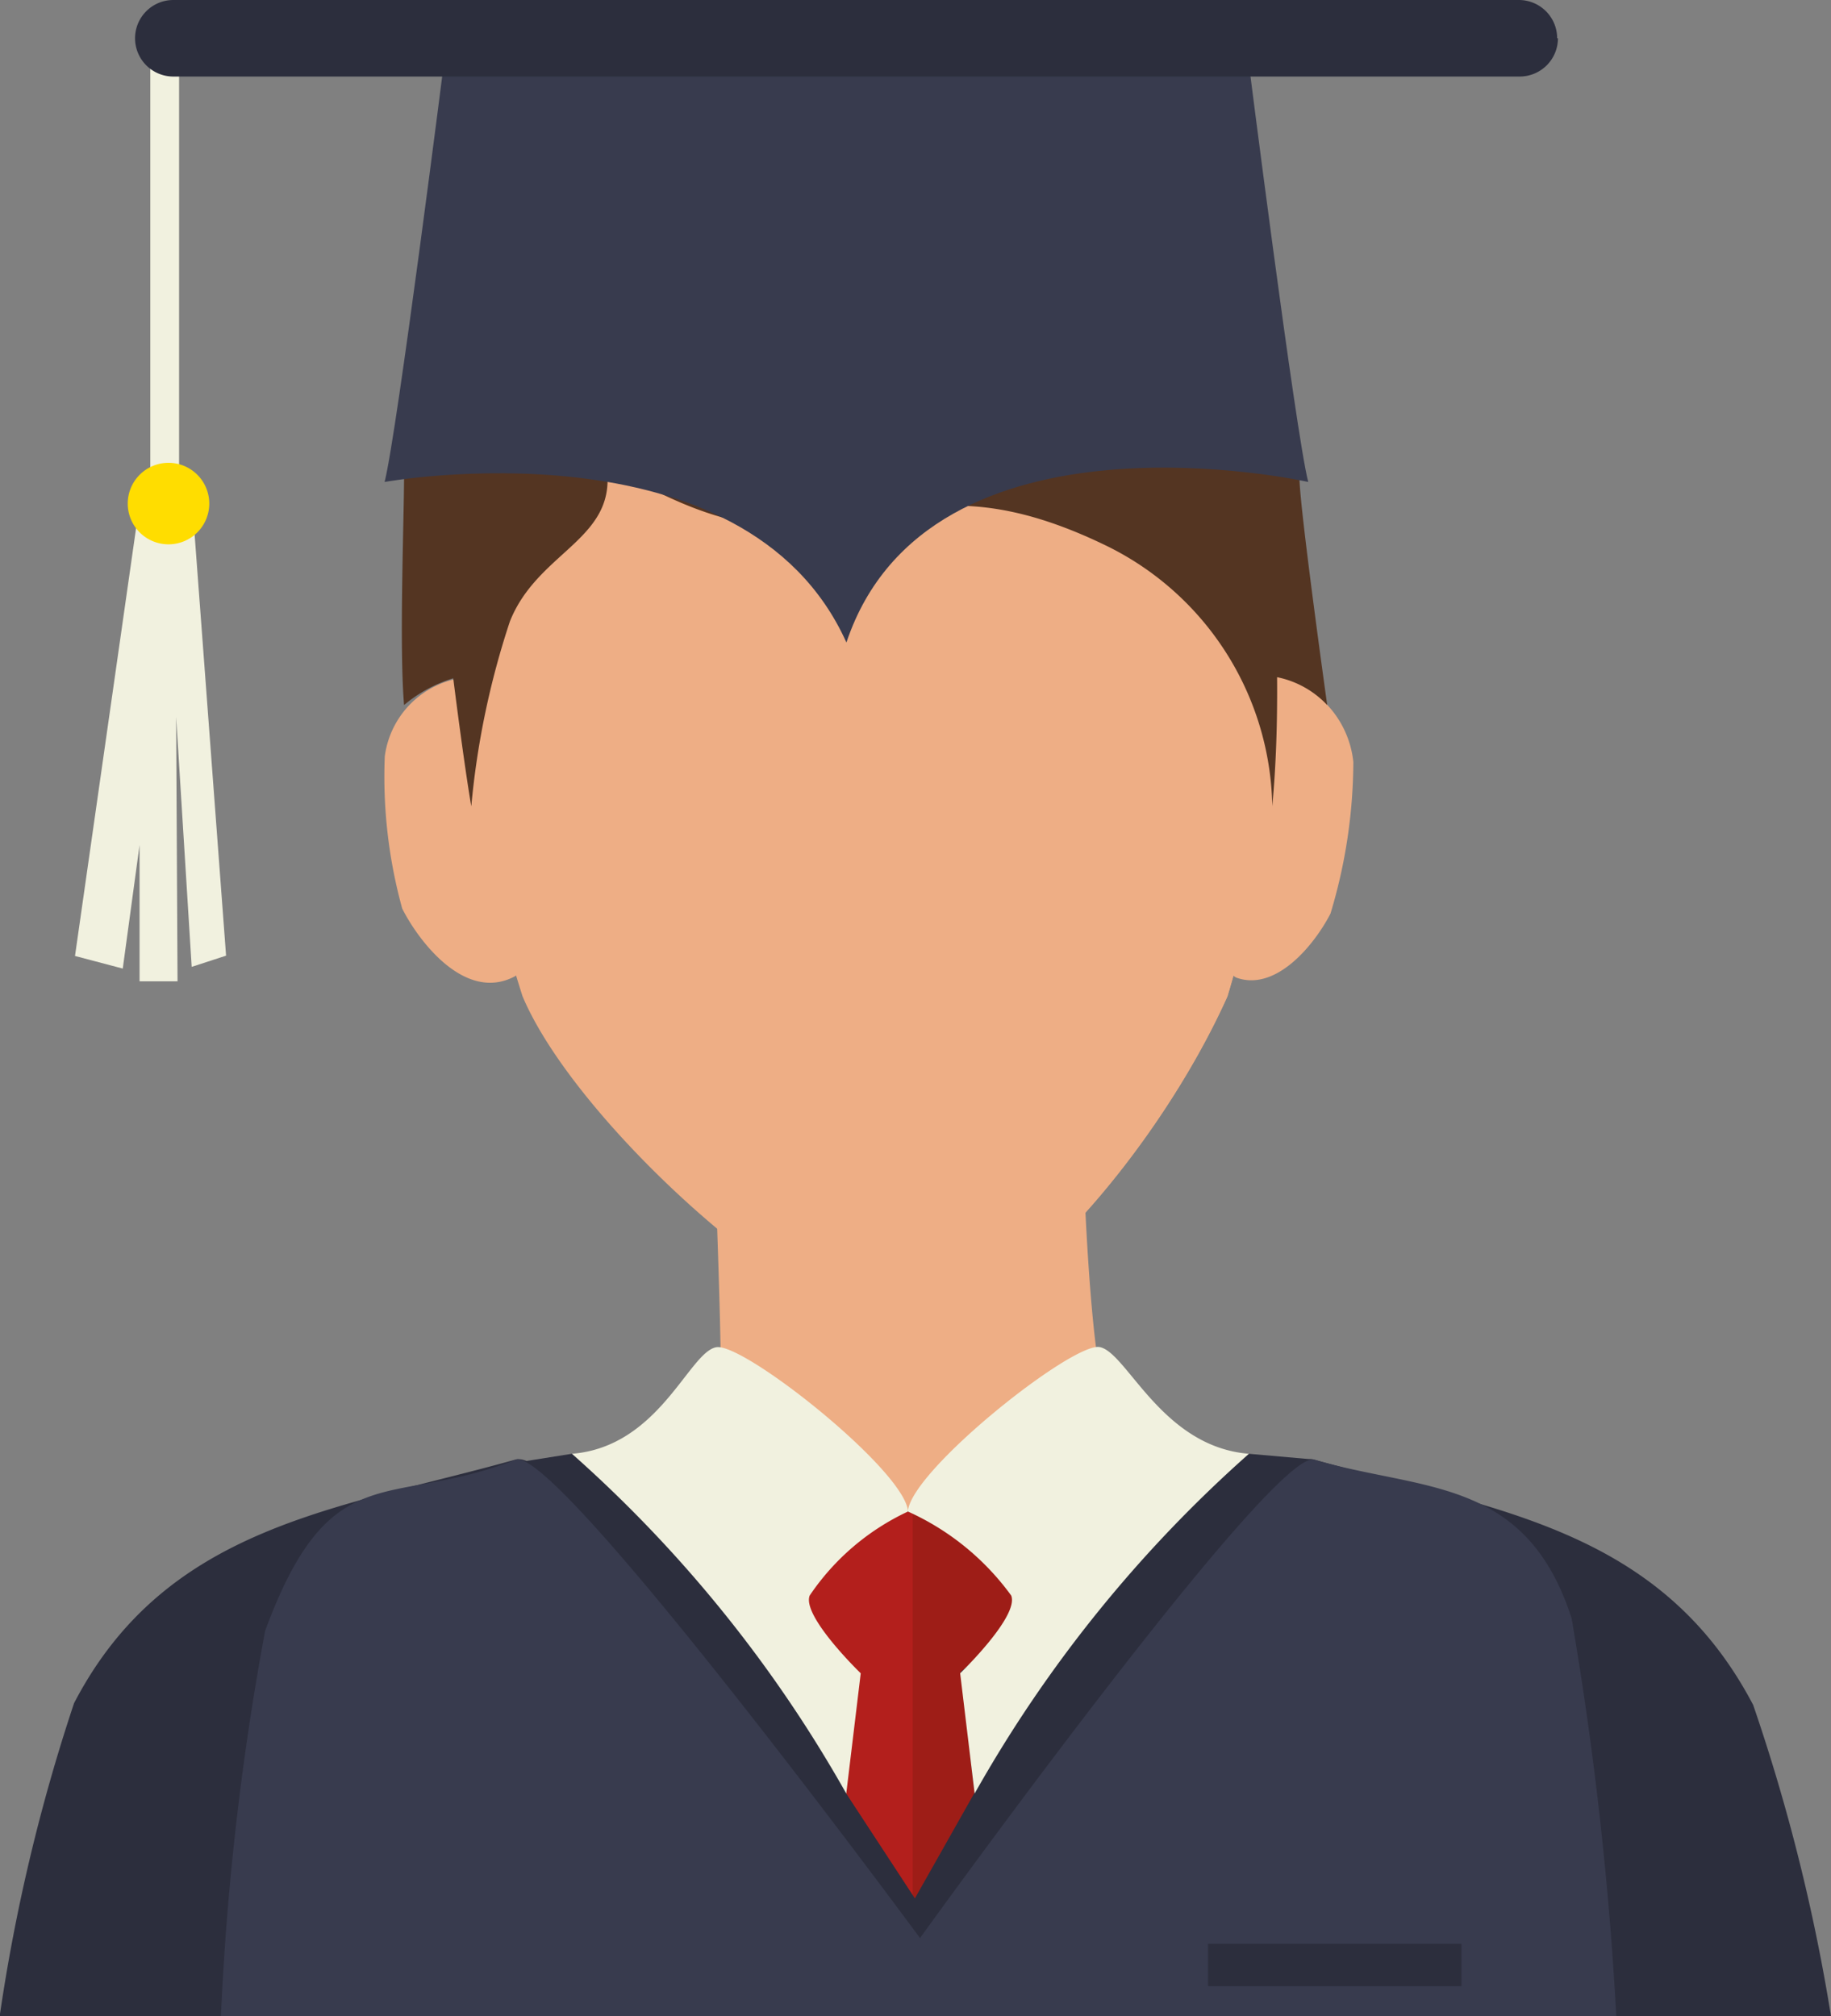 <svg id="Group_312" data-name="Group 312" xmlns="http://www.w3.org/2000/svg" width="11.768" height="12.96" viewBox="0 0 11.768 12.96">
  <rect x="0" y="0" width="11.768" height="12.96" fill="#808080" stroke="none"/>
  <g id="Group_303" data-name="Group 303" transform="translate(0 0)">
    <path id="Path_252" data-name="Path 252" d="M686.255,420.81a12.064,12.064,0,0,0-.5-2c-.6-1.145-1.68-1.258-2.824-1.578-.362-.1-2.565,3.075-2.565,3.075s-2.2-3.177-2.565-3.075c-1.145.32-2.243.422-2.838,1.566a11.7,11.7,0,0,0-.478,2.011Z" transform="translate(-674.487 -407.85)" fill="#2c2e3d"/>
    <path id="Path_253" data-name="Path 253" d="M708.892,416.968l-.419-.037h-4.352l-.29.046,1.767,3.375h1.875Z" transform="translate(-700.446 -407.586)" fill="#2c2e3d"/>
    <path id="Path_254" data-name="Path 254" d="M720.539,420.676a1.04,1.04,0,0,0-.711-.53c-.231-.006-.7.278-.683.5s.344.53.344.53l-.058.779.442.678.383-.678-.088-.779S720.565,420.858,720.539,420.676Z" transform="translate(-713.993 -410.43)" fill="#9e1d17"/>
    <path id="Path_255" data-name="Path 255" d="M719.859,422.61V420.15l-.03,0c-.231-.006-.7.278-.683.5s.344.53.344.53l-.058.779Z" transform="translate(-713.993 -410.43)" fill="#b31f1c"/>
    <path id="Path_256" data-name="Path 256" d="M716.758,403.052a1.839,1.839,0,0,1-1.1.619,2.578,2.578,0,0,1-1.27-.619s.027.736.028,1.011a5.869,5.869,0,0,1,1.2.961,3.541,3.541,0,0,1,1.232-.921C716.788,403.759,716.758,403.052,716.758,403.052Z" transform="translate(-709.784 -395.308)" fill="#eeae85"/>
    <path id="Path_257" data-name="Path 257" d="M741.336,375.031c-.1.194-.344.5-.6.413-.124-.04-.207-.605-.27-.77a2.116,2.116,0,0,1-.078-.661c.006-.172.073-.538.461-.523a.631.631,0,0,1,.634.566A3.4,3.4,0,0,1,741.336,375.031Z" transform="translate(-732.785 -369.158)" fill="#eeae85"/>
    <path id="Path_258" data-name="Path 258" d="M696.027,375.123c.1.2.4.606.722.437.123-.064.143-.6.218-.758a2,2,0,0,0,.114-.657.588.588,0,0,0-1.166,0A3.189,3.189,0,0,0,696.027,375.123Z" transform="translate(-693.442 -369.283)" fill="#eeae85"/>
    <path id="Path_259" data-name="Path 259" d="M695.789,420.81a22.268,22.268,0,0,0-.287-2.557c-.294-.913-.963-.817-1.654-1.02-.265-.078-2.534,3.075-2.534,3.075s-2.339-3.177-2.6-3.075c-.812.32-1.187-.043-1.609,1.1a17.85,17.85,0,0,0-.284,2.476Z" transform="translate(-685.401 -407.85)" fill="#383b4e"/>
    <path id="Path_260" data-name="Path 260" d="M704.125,346.2c-.448,1-1.442,2.152-2.074,2.152s-2.115-1.336-2.457-2.152a11.111,11.111,0,0,1-.521-3.32,2.662,2.662,0,0,1,5.322,0A7.952,7.952,0,0,1,704.125,346.2Z" transform="translate(-696.236 -339.797)" fill="#eeae85"/>
    <path id="Path_261" data-name="Path 261" d="M727.474,343.084a2.549,2.549,0,0,0-2.312-2.556v8.026c.633-.037,1.6-1.166,2.042-2.151A7.951,7.951,0,0,0,727.474,343.084Z" transform="translate(-719.315 -339.998)" fill="#eeae85"/>
    <path id="Path_262" data-name="Path 262" d="M679.608,366.89l-.221.072-.1-1.607.009,1.7h-.244v-.876l-.108.794-.307-.081.415-2.907h.339Z" transform="translate(-678.155 -360.747)" fill="#f1f1df"/>
    <rect id="Rectangle_218" data-name="Rectangle 218" width="0.185" height="3.085" transform="translate(0.966 0.246)" fill="#f1f1df"/>
    <path id="Path_263" data-name="Path 263" d="M727.258,411.666c-.562-.045-.785-.655-.96-.686s-1.214.794-1.232,1.057a1.665,1.665,0,0,1,.664.54c.053.133-.328.5-.328.5l.093.773A8.468,8.468,0,0,1,727.258,411.666Z" transform="translate(-719.231 -402.321)" fill="#f1f1df"/>
    <path id="Path_264" data-name="Path 264" d="M706.345,411.672c.562-.045.752-.655.928-.685s1.214.793,1.232,1.056a1.555,1.555,0,0,0-.632.54c-.052.133.328.5.328.5l-.093.773A8.471,8.471,0,0,0,706.345,411.672Z" transform="translate(-702.669 -402.327)" fill="#f1f1df"/>
    <path id="Path_265" data-name="Path 265" d="M702.508,344.979c.026-.277.033-.557.031-.829a.607.607,0,0,1,.322.179s-.168-1.2-.178-1.445a2.765,2.765,0,0,0-2.955-2.582,2.8,2.8,0,0,0-2.8,2.55c0,.276-.032,1.1,0,1.477a.9.9,0,0,1,.316-.172s.068.544.116.823a5.3,5.3,0,0,1,.248-1.188c.183-.462.71-.529.617-1.019,1.586.985,1.692-.2,3.2.524A1.9,1.9,0,0,1,702.508,344.979Z" transform="translate(-694.331 -339.797)" fill="#543522"/>
    <path id="Path_266" data-name="Path 266" d="M701.463,339.1H696.3s-.305,2.411-.386,2.732c0,0,2.316-.418,2.968,1.032.528-1.58,2.968-1.032,2.968-1.032C701.768,341.51,701.463,339.1,701.463,339.1Z" transform="translate(-693.442 -338.734)" fill="#383b4e"/>
    <path id="Path_267" data-name="Path 267" d="M691.151,336.179a.246.246,0,0,1-.246.246h-8.653a.246.246,0,0,1-.246-.246h0a.246.246,0,0,1,.246-.246H690.9a.246.246,0,0,1,.246.246Z" transform="translate(-681.138 -335.933)" fill="#2c2e3d"/>
    <path id="Path_268" data-name="Path 268" d="M682.13,361.976a.262.262,0,1,1-.262-.262A.262.262,0,0,1,682.13,361.976Z" transform="translate(-680.785 -358.739)" fill="#fd0"/>
    <rect id="Rectangle_219" data-name="Rectangle 219" width="1.629" height="0.272" transform="translate(7.764 12.495)" fill="#2c2e3d"/>
  </g>
</svg>
